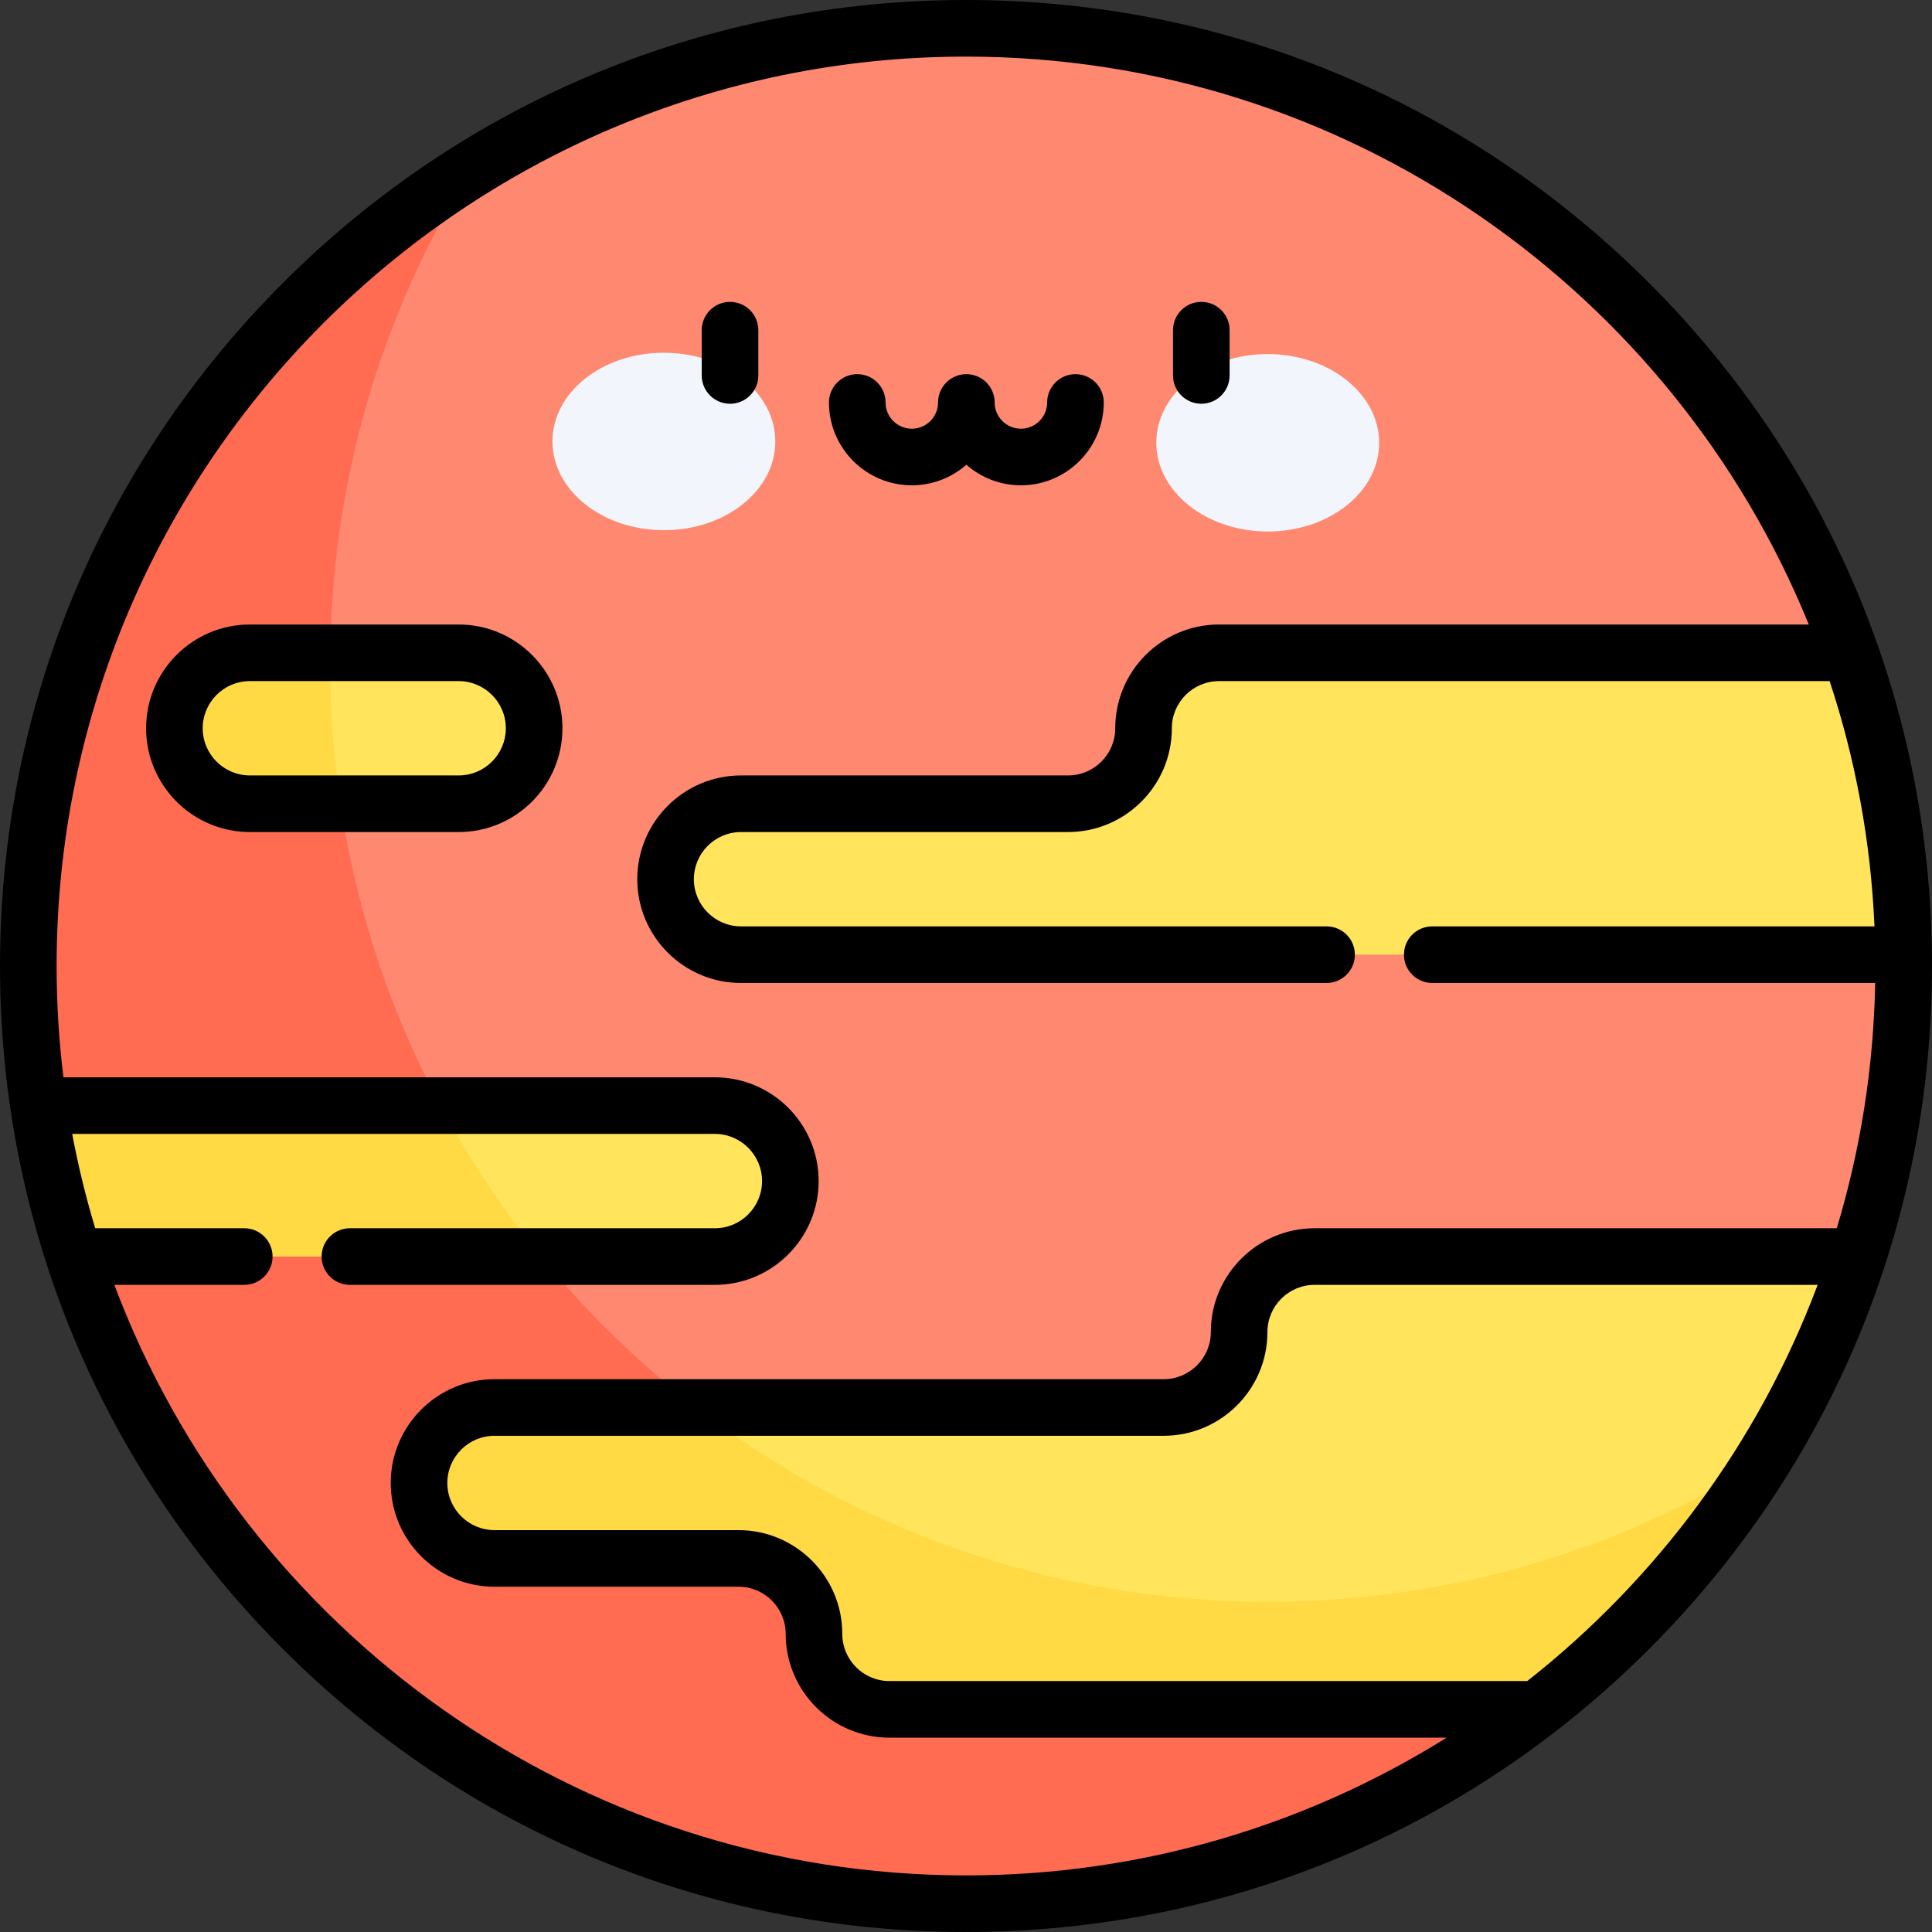 <svg id="Capa_1" enable-background="new 0 0 512 512" height="512" viewBox="0 0 512 512" width="512" xmlns="http://www.w3.org/2000/svg"><rect x="0" y="0" width="512" height="512" fill="#333333" stroke="none"/><circle cx="256" cy="256" fill="#ff8870" r="248.5"/><ellipse cx="175.972" cy="117.015" fill="#f2f6fc" rx="23.515" ry="29.529" transform="matrix(.002 -1 1 .002 58.571 292.731)"/><ellipse cx="336.028" cy="117.365" fill="#f2f6fc" rx="23.515" ry="29.529" transform="matrix(.002 -1 1 .002 217.927 453.136)"/><path d="m193.465 107c-4.142 0-7.5-3.358-7.5-7.5v-12c0-4.142 3.358-7.5 7.5-7.5s7.5 3.358 7.5 7.5v12c0 4.142-3.358 7.5-7.5 7.5z"/><path d="m318.362 107c-4.142 0-7.5-3.358-7.5-7.5v-12c0-4.142 3.358-7.5 7.5-7.5s7.5 3.358 7.5 7.5v12c0 4.142-3.358 7.5-7.5 7.5z"/><path d="m285.007 99.155c-4.142 0-7.5 3.358-7.5 7.5 0 3.835-3.12 6.956-6.956 6.956s-6.956-3.12-6.956-6.956c0-4.142-3.358-7.5-7.5-7.5s-7.5 3.358-7.5 7.5c0 3.835-3.12 6.956-6.956 6.956s-6.956-3.12-6.956-6.956c0-4.142-3.358-7.5-7.5-7.5s-7.5 3.358-7.5 7.5c0 12.106 9.849 21.956 21.956 21.956 5.533 0 10.59-2.062 14.456-5.451 3.865 3.39 8.923 5.451 14.456 5.451 12.106 0 21.956-9.849 21.956-21.956 0-4.142-3.358-7.5-7.5-7.5z"/><path d="m336 424.5c-137.243 0-248.5-111.257-248.5-248.5 0-48.13 13.698-93.054 37.386-131.114-70.47 43.858-117.386 122.001-117.386 211.114 0 137.243 111.257 248.5 248.5 248.5 89.113 0 167.256-46.916 211.114-117.386-38.06 23.688-82.984 37.386-131.114 37.386z" fill="#ff6c52"/><path d="m490.281 173h-167.232c-11.046 0-20 8.954-20 20s-8.954 20-20 20h-86.667c-11.046 0-20 8.954-20 20s8.954 20 20 20h308.08c-.332-28.028-5.301-54.937-14.181-80z" fill="#ffe45c"/><path d="m328.383 353c0 11.046-8.954 20-20 20h-177.334c-11.046 0-20 8.954-20 20s8.954 20 20 20h64.667c11.046 0 20 8.954 20 20s8.954 20 20 20h171.746c39.237-30.212 69.189-71.878 84.858-120h-143.937c-11.046 0-20 8.954-20 20z" fill="#ffe45c"/><path d="m184.538 373h-53.489c-11.046 0-20 8.954-20 20s8.954 20 20 20h64.667c11.046 0 20 8.954 20 20s8.954 20 20 20h171.753c23.603-18.179 43.849-40.504 59.646-65.886-38.061 23.688-82.985 37.386-131.115 37.386-57.013 0-109.531-19.213-151.462-51.5z" fill="#ffda45"/><path d="m189.451 293h-179.206c2.05 13.734 5.233 27.097 9.435 40h169.771c11.046 0 20-8.954 20-20s-8.954-20-20-20z" fill="#ffe45c"/><path d="m19.68 333h123.705c-10.116-12.395-19.056-25.785-26.657-40h-106.483c2.051 13.734 5.233 27.097 9.435 40z" fill="#ffda45"/><path d="m121.551 213h-55.333c-11.046 0-20-8.954-20-20 0-11.046 8.954-20 20-20h55.333c11.046 0 20 8.954 20 20 0 11.046-8.954 20-20 20z" fill="#ffe45c"/><path d="m87.5 176c0-1.002.015-2.001.027-3h-21.309c-11.046 0-20 8.954-20 20s8.954 20 20 20h24.027c-1.802-12.073-2.745-24.426-2.745-37z" fill="#ffda45"/><path d="m437.02 74.98c-48.353-48.351-112.64-74.98-181.02-74.98s-132.667 26.629-181.02 74.98c-48.351 48.353-74.98 112.64-74.98 181.02s26.629 132.667 74.98 181.02c48.353 48.351 112.64 74.98 181.02 74.98s132.667-26.629 181.02-74.98c48.351-48.353 74.98-112.64 74.98-181.02s-26.629-132.667-74.98-181.02zm-406.717 265.52h34.429c4.142 0 7.5-3.358 7.5-7.5s-3.358-7.5-7.5-7.5h-39.501c-2.462-8.161-4.503-16.502-6.096-25h170.316c6.893 0 12.5 5.607 12.5 12.5s-5.607 12.5-12.5 12.5h-96.72c-4.142 0-7.5 3.358-7.5 7.5s3.358 7.5 7.5 7.5h96.719c15.164 0 27.5-12.336 27.5-27.5s-12.336-27.5-27.5-27.5h-172.642c-1.186-9.671-1.808-19.514-1.808-29.5 0-132.888 108.112-241 241-241 100.895 0 187.492 62.33 223.348 150.5h-156.299c-15.164 0-27.5 12.336-27.5 27.5 0 6.893-5.607 12.5-12.5 12.5h-86.667c-15.164 0-27.5 12.336-27.5 27.5s12.336 27.5 27.5 27.5h155.175c4.142 0 7.5-3.358 7.5-7.5s-3.358-7.5-7.5-7.5h-155.175c-6.893 0-12.5-5.607-12.5-12.5s5.607-12.5 12.5-12.5h86.667c15.164 0 27.5-12.336 27.5-27.5 0-6.893 5.607-12.5 12.5-12.5h161.824c6.809 20.588 10.91 42.394 11.884 65h-117.2c-4.142 0-7.5 3.358-7.5 7.5s3.358 7.5 7.5 7.5h117.386c-.415 22.552-3.944 44.355-10.174 65h-138.387c-15.164 0-27.5 12.336-27.5 27.5 0 6.893-5.607 12.5-12.5 12.5h-177.333c-15.164 0-27.5 12.336-27.5 27.5s12.336 27.5 27.5 27.5h64.667c6.893 0 12.5 5.607 12.5 12.5 0 15.164 12.336 27.5 27.5 27.5h147.654c-36.98 23.116-80.638 36.5-127.37 36.5-103.169 0-191.391-65.17-225.697-156.5zm374.437 105h-169.024c-6.893 0-12.5-5.607-12.5-12.5 0-15.164-12.336-27.5-27.5-27.5h-64.667c-6.893 0-12.5-5.607-12.5-12.5s5.607-12.5 12.5-12.5h177.333c15.164 0 27.5-12.336 27.5-27.5 0-6.893 5.607-12.5 12.5-12.5h133.314c-15.657 41.685-42.536 77.925-76.956 105z"/><path d="m121.551 165.5h-55.333c-15.164 0-27.5 12.336-27.5 27.5s12.336 27.5 27.5 27.5h55.333c15.164 0 27.5-12.336 27.5-27.5s-12.336-27.5-27.5-27.5zm0 40h-55.333c-6.893 0-12.5-5.607-12.5-12.5s5.607-12.5 12.5-12.5h55.333c6.893 0 12.5 5.607 12.5 12.5s-5.607 12.5-12.5 12.5z"/></svg>